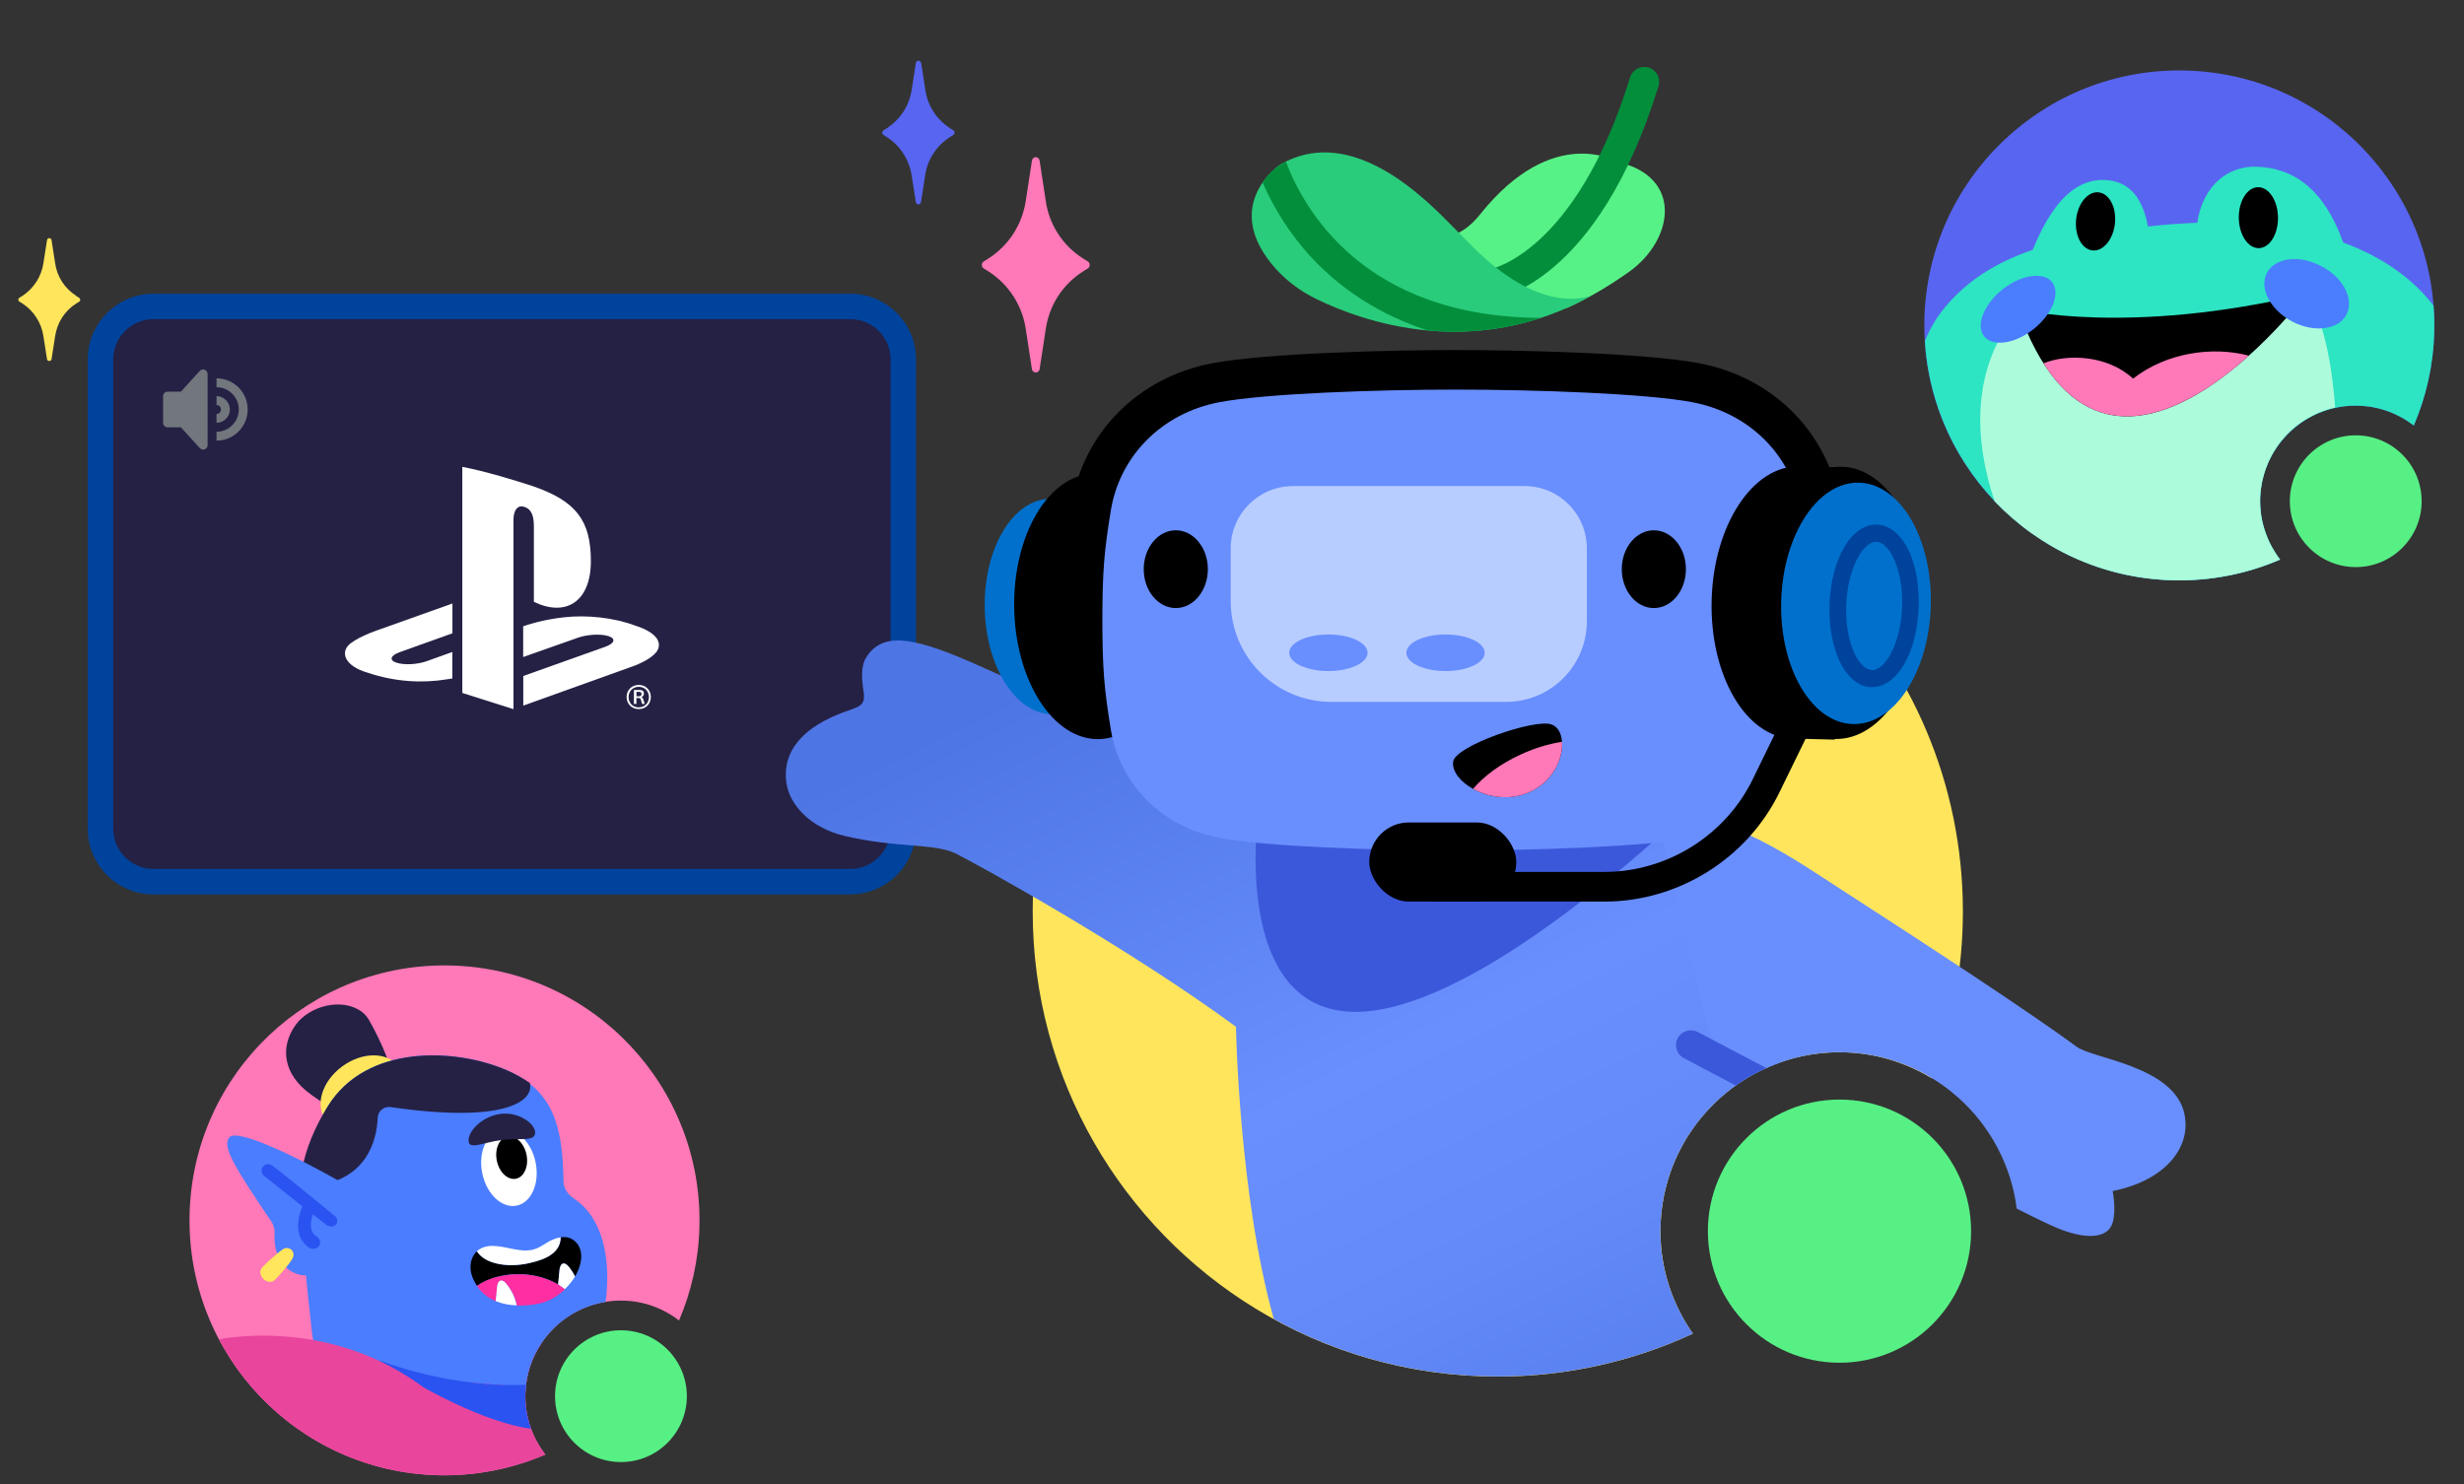 <svg viewBox="0 0 249 150" xmlns="http://www.w3.org/2000/svg" xmlns:xlink="http://www.w3.org/1999/xlink"><rect x="0" y="0" width="249" height="150" fill="#333333" stroke="none"/><clipPath id="a"><circle cx="220.23" cy="32.88" r="25.77"/></clipPath><linearGradient id="b" gradientUnits="userSpaceOnUse" x1="112.21" x2="165.55" y1="57.16" y2="165.62"><stop offset=".06" stop-color="#4e75e4"/><stop offset=".47" stop-color="#698fff"/><stop offset=".65" stop-color="#648afa"/><stop offset=".86" stop-color="#567dec"/><stop offset="1" stop-color="#4970df"/></linearGradient><circle cx="238.06" cy="50.66" fill="#57f085" r="6.66"/><path d="m228.4 50.66c0-5.33 4.33-9.66 9.66-9.66 2.21 0 4.24.75 5.87 2.01 1.24-2.91 1.98-6.09 2.06-9.45.37-14.23-10.86-26.06-25.09-26.43s-26.06 10.86-26.43 25.09 10.86 26.06 25.09 26.43c3.86.1 7.54-.66 10.86-2.09-1.26-1.63-2.02-3.67-2.02-5.89z" fill="#5865f0"/><path d="m239.57 41.12c.39.06.78.15 1.16.26.1.03.19.06.29.09.35.11.69.25 1.02.4.11.05.22.11.32.16.31.15.61.32.9.51.1.07.2.14.3.21.12.09.25.17.37.26 1.24-2.91 1.98-6.09 2.06-9.45.02-.9 0-1.79-.07-2.67-1.97-2.57-4.95-4.84-9.12-6.37-1.95-5.45-5.06-7.58-8.83-7.67-2.78-.06-5.33 1.82-5.93 5.67-1.58.05-3.24.18-4.98.37-.5-2.73-1.74-4.39-3.91-4.66-2.29-.29-5.2.75-7.73 7.02-3.89 1.34-6.67 3.19-8.84 5.77-.88 1.05-1.57 2.23-2.06 3.47.81 13.19 11.58 23.81 25.04 24.16 3.86.1 7.54-.66 10.86-2.09-.18-.24-.35-.48-.51-.74-.08-.13-.16-.26-.24-.4-.14-.25-.28-.51-.4-.77-.05-.12-.1-.24-.15-.36-.11-.26-.21-.54-.29-.81-.03-.1-.06-.2-.09-.3-.1-.35-.17-.71-.23-1.07-.01-.09-.02-.17-.03-.26-.05-.39-.08-.79-.08-1.19 0-5.33 4.33-9.66 9.66-9.66.45 0 .89.04 1.32.1.07 0 .13.01.2.03z" fill="#2de4c3"/><path d="m233.1 29.64-7.21 1.99c-7.22 1.99-14.85 1.98-22.06-.02-4.7 5.68-4.32 12.99-2.26 19.06 4.54 4.76 10.89 7.8 17.98 7.98 3.86.1 7.54-.66 10.86-2.09-.18-.24-.35-.48-.51-.74-.08-.13-.16-.26-.24-.4-.14-.25-.28-.51-.4-.78-.05-.12-.1-.24-.15-.36-.11-.26-.2-.54-.29-.81-.03-.1-.06-.2-.09-.3-.1-.35-.17-.71-.23-1.07-.01-.09-.02-.17-.03-.26-.05-.39-.08-.79-.08-1.19 0-.31.02-.62.05-.93 0-.1.03-.2.04-.3.03-.2.05-.4.09-.6.02-.12.05-.23.08-.35.04-.18.09-.35.14-.53.03-.12.07-.24.11-.36.06-.16.11-.33.18-.49.05-.12.09-.24.14-.35.07-.16.14-.31.22-.46.06-.11.11-.23.17-.34.08-.15.18-.3.27-.44.06-.1.12-.21.19-.31.16-.23.32-.45.49-.66.1-.12.2-.23.3-.34.09-.1.18-.2.27-.3.11-.12.23-.23.35-.34.09-.08.18-.17.27-.25.13-.11.26-.22.4-.32.09-.07.18-.14.27-.2.14-.1.29-.2.44-.3.09-.06.18-.11.27-.16.16-.09.32-.19.48-.27.08-.04.16-.08.24-.12.18-.09.36-.18.55-.25.02 0 .03-.01.05-.02.49-.2 1-.36 1.53-.47-.43-5.91-1.62-9.58-2.89-11.59z" fill="#acfcdb"/><g clip-path="url(#a)"><ellipse cx="228.21" cy="21.92" rx="1.98" ry="3.08" transform="matrix(1 -.012 .012 1 -.25 2.82)"/><ellipse cx="211.8" cy="22.48" rx="2.95" ry="1.97" transform="matrix(.104 -.995 .995 .104 167.37 230.78)"/></g><path d="m233.1 29.69s-20.23 26.82-29.17 1.56c0 0 11.07 2.75 29.17-1.56z"/><path d="m206.51 36.72c6.08 9.57 14.95 4.43 20.75-.77-3.59-.96-8.3-.35-11.7 2.32-2.59-2.38-6.62-2.53-9.05-1.55z" fill="#ff78b8"/><path d="m207.44 30.83c-.75 1.81-2.91 3.53-4.89 3.78-2.1.26-3-1.25-1.95-3.27.98-1.9 3.27-3.41 5.07-3.46s2.48 1.24 1.77 2.95z" fill="#4b7dff"/><path d="m229.27 30.26c1.19 2.16 4.15 3.43 6.3 2.76 1.94-.61 2.33-2.57 1.11-4.32-1.15-1.65-3.47-2.73-5.39-2.48-2.1.27-3.12 2.04-2.02 4.05z" fill="#4b7dff"/><path d="m228.4 50.66c0-5.33 4.33-9.66 9.66-9.66 2.21 0 4.24.75 5.87 2.01 1.24-2.91 1.98-6.09 2.06-9.45.37-14.23-10.86-26.06-25.09-26.43s-26.06 10.86-26.43 25.09 10.86 26.06 25.09 26.43c3.86.1 7.54-.66 10.86-2.09-1.26-1.63-2.02-3.67-2.02-5.89z" fill="none"/><path d="m28.04 66.47c-1-.64-1.86-1.49-2.5-2.49s-1.07-2.13-1.23-3.31l-.62-4.05c-.01-.1-.06-.19-.13-.26s-.17-.11-.26-.11c-.1 0-.19.05-.26.11-.07.07-.12.16-.13.26l-.62 4.05c-.18 1.18-.6 2.3-1.24 3.3s-1.49 1.85-2.49 2.5l-.54.34c-.05.04-.1.09-.13.15s-.04.13-.04.19c0 .07.01.13.04.19s.07.11.13.15l.54.34c1 .65 1.85 1.5 2.49 2.5s1.07 2.13 1.24 3.3l.62 4.05c.01.1.06.18.13.24s.17.1.26.1c.1 0 .19-.03.26-.1.07-.06.12-.15.13-.24l.62-4.05c.17-1.18.59-2.31 1.23-3.31.65-1 1.5-1.85 2.5-2.49l.54-.34c.05-.04.1-.09.13-.15s.04-.13.04-.19c0-.07-.01-.13-.04-.19s-.07-.11-.13-.15z" fill="#ffe55c"/><path d="m53.09 141.12c0-5.33 4.33-9.66 9.66-9.66 2.21 0 4.24.75 5.87 2.01 1.24-2.91 1.98-6.09 2.06-9.45.37-14.23-10.86-26.06-25.09-26.43s-26.06 10.86-26.43 25.09 10.86 26.06 25.09 26.43c3.86.1 7.54-.66 10.86-2.09-1.26-1.63-2.02-3.67-2.02-5.89z" fill="#ff78b7"/><path d="m44.07 133.94c-4.5-.5-7.79-.63-10.21-.37l8.49 7.41 1.38 3.37c1.91 1.57 4.15 3.1 6.53 4.2 1.68-.36 3.3-.87 4.85-1.53-1.26-1.63-2.02-3.67-2.02-5.89 0-2.03.63-3.91 1.7-5.46-3.11-.74-6.69-1.24-10.72-1.72z" fill="#e9459d"/><circle cx="62.75" cy="141.12" fill="#57f085" r="6.66"/><path d="m37.33 103.16c-.19-.33-.44-.64-.74-.87-1.98-1.5-5.34-.64-6.74 1.34-1.53 2.16-1.33 4.95 1.63 7.04 5.29 3.74 7.81 5.27 8.58 4.02 1.05-1.72-.09-6.88-2.73-11.52z" fill="#242145"/><ellipse cx="36.54" cy="110.45" fill="#ffe55c" rx="4.55" ry="3.34" transform="matrix(.807 -.591 .591 .807 -58.2 42.94)"/><path d="m57.97 121.12c-.61-.39-1.02-1.04-1.03-1.76-.09-5.34-.9-9.09-5.74-11.19-5.21-2.25-14.2-2.64-18.08 3.66-3.48 5.64-2.71 12.83-1.57 23.06.24 2.15 1.98 3.83 4.13 3.99l15.3 1.14c.81.23 1.51.47 2.12.7.19-4.62 3.64-8.4 8.1-9.12.58-4.42-.32-8.6-3.24-10.47z" fill="#4a7dff"/><path d="m33.12 111.83c3.88-6.29 12.87-5.91 18.08-3.66.88.38 1.65.82 2.34 1.29.46 1.76-2.3 4.14-14.07 2.44-.66-.1-1.27.4-1.3 1.06-.09 2.2-1.02 6.51-6.9 6.96l-.79-1.54c.43-2.26 1.25-4.3 2.64-6.55z" fill="#242145"/><path d="m34.27 125.73c0 .13-.02.26-.04.39-.3 1.82-2.03 3.05-3.85 2.75-1.67-.37-2.77-1.93-2.63-4.22.02-.39-.08-.78-.28-1.11-3.79-5.59-5.12-7.77-4.25-8.61.87-.83 6.74 1.96 11.52 4.71z" fill="#4a7dff"/><path d="m33.98 123.73c-.15.21-.43.3-.68.21l-.25-.08-1.44-1.12c-.23.75-.39 1.73.36 2.23.33.16.47.55.32.88-.16.33-.55.47-.88.32l-.19-.06c-1.19-.84-1.42-2.34-.66-4.17l-3.86-3.08c-.29-.22-.35-.64-.13-.93s.64-.35.93-.13c2.23 1.7 6.33 5.13 6.39 5.15.21.21.25.53.11.79z" fill="#2b53f1"/><path d="m57.04 125.04c-.14 0-.26.01-.38.03-.03 1.57-1.5 2.25-3.36 2.64-1.82.38-4.2.16-5.11-1.23-.67.62-.8 1.66-.48 2.52.13.36.3.68.49.97.58-.4 1.28-.72 2.1-.93 2.14-.55 4.47-.19 6.1.79l.13-1.33c.03-.78.45-1.11 1.01-.39.22.28.41.57.57.91.28-.46.47-.95.57-1.45.32-1.69-.79-2.55-1.65-2.53z"/><path d="m56.53 128.5-.13 1.33c.24.15.46.31.67.48.41-.39.77-.83 1.04-1.29-.17-.34-.36-.63-.57-.91-.56-.72-.98-.4-1.01.39z" fill="#fff"/><path d="m50.3 129.04c-.82.21-1.52.53-2.1.93.48.73 1.14 1.23 1.9 1.55l.13-1.29c.03-.78.45-1.11 1.01-.39.42.54.76 1.13.97 2.03 0 .03.01.06.02.09.7.02 1.43-.04 2.16-.18.98-.19 1.93-.73 2.7-1.45-.21-.17-.43-.33-.67-.48-1.63-.98-3.96-1.34-6.1-.79z" fill="#ff2ea1"/><path d="m51.23 129.83c-.56-.72-.98-.4-1.01.39l-.13 1.29c.64.27 1.36.41 2.12.43 0-.03 0-.06-.02-.09-.21-.89-.55-1.48-.97-2.03z" fill="#fff"/><path d="m53.3 127.71c1.86-.39 3.33-1.06 3.36-2.64-1.23.17-1.78.98-2.77 1.23-1.32.34-2.69-.35-4.08-.37-.72-.01-1.25.2-1.62.55.91 1.39 3.29 1.61 5.11 1.23z" fill="#fff"/><ellipse cx="51.4" cy="118" fill="#fff" rx="2.75" ry="3.9" transform="matrix(.98 -.201 .201 .98 -22.66 12.73)"/><ellipse cx="51.68" cy="116.97" rx="1.53" ry="2.17" transform="matrix(.98 -.201 .201 .98 -22.45 12.77)"/><path d="m53.09 141.12c0-5.33 4.33-9.66 9.66-9.66 2.21 0 4.24.75 5.87 2.01 1.24-2.91 1.98-6.09 2.06-9.45.37-14.23-10.86-26.06-25.09-26.43s-26.06 10.86-26.43 25.09 10.86 26.06 25.09 26.43c3.86.1 7.54-.66 10.86-2.09-1.26-1.63-2.02-3.67-2.02-5.89z" fill="none"/><path d="m29.58 127.19c-.3.47-.65.9-1.01 1.32-.18.21-.36.42-.55.61-.2.19-.33.45-.74.44-.52-.01-.93-.43-.97-.93-.03-.41.23-.55.41-.75.19-.2.39-.39.59-.57.41-.37.83-.73 1.29-1.05.31-.21.74-.13.95.18.16.23.15.53.01.76z" fill="#ffe65c"/><path d="m50.56 112.59c-1.82.25-3.24 1.71-3.21 2.7s1.43.18 3.34-.06 3.41.21 3.39-.78c-.03-.9-1.7-2.11-3.52-1.86z" fill="#242145"/><path d="m38.22 137.45c4.66 3.13 11.04 6.38 15.45 6.97-.38-1.03-.59-2.14-.59-3.29 0-.39.03-.78.08-1.16-4.04.17-9.4-.45-14.94-2.51z" fill="#2b53f1"/><path d="m22.13 135.37c4.21 7.97 12.47 13.49 22.12 13.74 2.08.05 4.1-.15 6.05-.57-9.4-15.05-23.97-13.88-28.17-13.18z" fill="#e9459d"/><rect fill="#242145" height="58.14" rx="5.36" width="81.13" x="10.16" y="30.98"/><path d="m85.93 90.41h-70.42c-3.66 0-6.64-2.98-6.64-6.64v-47.44c0-3.66 2.98-6.64 6.64-6.64h70.42c3.66 0 6.64 2.98 6.64 6.64v47.43c0 3.66-2.98 6.64-6.64 6.64zm-70.42-58.15c-2.25 0-4.07 1.83-4.07 4.07v47.43c0 2.25 1.83 4.07 4.07 4.07h70.42c2.25 0 4.07-1.83 4.07-4.07v-47.43c0-2.25-1.83-4.07-4.07-4.07z" fill="#00439c"/><g fill="#fff"><path d="m46.72 47.19v22.85l5.17 1.64v-19.16c0-.9.4-1.5 1.05-1.3.84.23 1.01 1.07 1.01 1.96v7.65c3.22 1.56 5.76 0 5.76-4.11s-1.49-6.07-5.86-7.58c-1.73-.57-4.92-1.54-7.13-1.95"/><path d="m52.87 68.33 8.31-2.96c.94-.35 1.08-.82.32-1.07-.77-.25-2.15-.18-3.1.16l-5.53 1.95v-3.11l.32-.1s1.6-.57 3.85-.81c2.25-.25 5 .03 7.17.85 2.44.78 2.71 1.91 2.1 2.69-.63.78-2.14 1.34-2.14 1.34l-11.29 4.05v-2.99z"/><path d="m37.24 68.02c-2.5-.7-2.92-2.17-1.78-3.02 1.05-.78 2.85-1.36 2.85-1.36l7.41-2.64v3.01l-5.33 1.91c-.94.34-1.09.81-.33 1.06.77.26 2.15.19 3.09-.16l2.56-.92v2.68c-.17.03-.35.06-.52.08-2.55.42-5.28.25-7.96-.64z"/><path d="m64.55 69.23c.73 0 1.22.54 1.22 1.22s-.49 1.22-1.22 1.22-1.23-.54-1.23-1.22.5-1.22 1.23-1.22zm0 2.27c.62 0 1.03-.47 1.03-1.04s-.41-1.04-1.03-1.04-1.03.47-1.03 1.04.4 1.04 1.03 1.04zm-.49-1.76h.56c.26 0 .45.08.45.37 0 .17-.08.29-.26.34.09.03.16.1.2.26.05.16.1.31.14.44h-.26c-.03-.1-.08-.29-.11-.38-.04-.16-.09-.22-.3-.22h-.17v.6h-.25v-1.42zm.25.64h.23c.18 0 .29-.07.29-.23 0-.19-.13-.22-.27-.22h-.24v.45z"/></g><path d="m20.7 37.37c-.17-.07-.36-.03-.49.1l-1.93 2.12h-1.35c-.25 0-.45.2-.45.45v2.7c0 .25.2.45.45.45h1.35l1.93 2.12c.13.13.32.17.49.1s.28-.23.28-.42v-7.2c0-.18-.11-.35-.28-.42zm1.18.87v.9c1.24 0 2.25 1.01 2.25 2.25s-1.01 2.25-2.25 2.25v.9c1.74 0 3.15-1.41 3.15-3.15s-1.41-3.15-3.15-3.15zm0 1.8c.74 0 1.35.61 1.35 1.35s-.61 1.35-1.35 1.35v-.9c.25 0 .45-.2.45-.45s-.2-.45-.45-.45z" fill="#72767d" fill-rule="evenodd"/><path d="m167.8 124.44c0-9.97 8.11-18.08 18.08-18.08 3.43 0 6.62.98 9.35 2.64 2.01-5.23 3.13-10.91 3.13-16.86 0-25.96-21.04-47-47-47s-47 21.04-47 47c0 16.99 9.02 31.88 22.52 40.13 7.13 4.36 15.51 6.87 24.48 6.87 7.04 0 13.72-1.56 19.72-4.34-2.06-2.94-3.28-6.51-3.28-10.36z" fill="#ffe55c"/><path d="m182.84 66.67c-2.21 0-4-1.79-4-4 0-4.78-.19-6.71-.81-10.45-.64-3.86-3.67-6.86-7.73-7.63-4.08-.78-14.99-1.2-23.18-1.2s-19.1.42-23.18 1.2c-4.06.78-7.1 3.77-7.73 7.63-.61 3.74-.81 5.67-.81 10.45 0 2.21-1.79 4-4 4s-4-1.79-4-4c0-5.26.24-7.65.91-11.75 1.18-7.21 6.73-12.78 14.12-14.19 5.56-1.07 18.58-1.35 24.68-1.35s19.12.28 24.68 1.35c7.39 1.42 12.93 6.99 14.12 14.19.67 4.09.91 6.48.91 11.75 0 2.21-1.79 4-4 4z"/><path d="m167.8 124.44c0-7.91 5.12-14.64 12.21-17.09-5.67-13.39-11.22-24.13-11.22-24.13l-39.78-1.96s-18.69-8.97-30.77-14.28c-6.35-2.79-9.14-2.98-10.7-.54-.57.89-.46 2.24-.27 3.44.18 1.18-.18 1.45-1.18 1.81-1.21.44-7.34 2.27-6.62 7.43.33 2.34 2.54 4.56 5.8 5.35 5.26 1.27 9.16.73 11.33 1.81 2.27 1.14 17.29 9.41 28.3 17.5 0 0 .29 16.97 3.83 29.55 6.71 3.7 14.42 5.8 22.63 5.8 7.04 0 13.72-1.56 19.72-4.33-2.06-2.94-3.29-6.51-3.29-10.36z" fill="url(#b)"/><path d="m220.75 112.58c-1.08-4.85-9.25-5.56-10.88-6.77-4.26-3.15-14.87-10.15-23.33-15.59-5.22-3.35-11.56-8.08-19.18-8.08l5.7 23.37s1.93 1.07 4.88 2.71c2.4-1.18 5.09-1.86 7.94-1.86 9.2 0 16.79 6.9 17.92 15.8 1.9.97 3.4 1.69 4.25 2.03 2.72 1.09 4.96 1.03 5.44-.6.4-1.33 0-3.2 0-3.2 5.44-1.09 7.98-4.53 7.25-7.8z" fill="#698fff"/><path d="m127.13 82.59 42.23.38c-6.88 6.38-23.96 20.92-34.17 19.16-10.48-1.81-8.07-19.54-8.07-19.54z" fill="#3c58da"/><ellipse cx="106.27" cy="61.25" fill="#0070cc" rx="6.75" ry="10.89" transform="matrix(1 -.016 .016 1 -.99 1.76)"/><ellipse cx="110.82" cy="61.23" rx="8.32" ry="13.42" transform="matrix(1 -.016 .016 1 -.99 1.83)"/><path d="m182.84 62.67c0-4.97-.2-7.1-.86-11.1-.92-5.57-5.21-9.82-10.93-10.91-4.63-.89-16-1.28-23.93-1.28s-19.31.39-23.93 1.28c-5.71 1.09-10.01 5.35-10.93 10.91-.66 4-.86 6.12-.86 11.1 0 4.97.2 7.1.86 11.1.92 5.57 5.21 9.82 10.93 10.91 4.63.89 16 1.28 23.93 1.28s19.31-.39 23.93-1.28c5.71-1.09 10.01-5.35 10.93-10.91.66-4 .86-6.12.86-11.1z" fill="#698fff"/><ellipse cx="167.13" cy="57.53" rx="3.24" ry="3.93"/><ellipse cx="118.82" cy="57.53" rx="3.24" ry="3.93"/><path d="m153.81 80.35c-1.79.51-3.62.13-4.95-.61-1.31-.73-2.15-1.81-2.01-2.76.22-1.59 8.15-4.33 9.9-3.77.67.22 1.04.9 1.1 1.77.13 1.85-1.13 4.53-4.04 5.36z"/><path d="m153.81 80.35c-1.79.51-3.62.13-4.95-.61 1.1-1.3 2.79-2.56 4.86-3.5 1.42-.65 2.83-1.06 4.13-1.26.13 1.85-1.13 4.53-4.04 5.36z" fill="#ff78b8"/><path d="m130.67 49.13h23.39c3.48 0 6.3 2.82 6.3 6.3v7.36c0 4.5-3.65 8.15-8.15 8.15h-17.67c-5.62 0-10.17-4.56-10.17-10.17v-5.34c0-3.48 2.82-6.3 6.3-6.3z" fill="#b8cdff"/><ellipse cx="134.24" cy="65.98" fill="#698fff" rx="3.96" ry="1.85"/><ellipse cx="146.08" cy="65.98" fill="#698fff" rx="3.96" ry="1.85"/><path d="m181.15 74.65c-4.71-.12-8.37-6.37-8.18-13.97s4.16-13.66 8.87-13.54l4.25.11-.69 27.51z"/><ellipse cx="185.75" cy="61" rx="13.76" ry="8.53" transform="matrix(.025 -1 1 .025 120.13 245.16)"/><ellipse cx="187.54" cy="61.04" fill="#0070cc" rx="12.2" ry="7.56" transform="matrix(.025 -1 1 .025 121.83 247)"/><path d="m188.91 68.96c-1.02-.12-1.94-.96-2.6-2.39-.67-1.46-1.01-3.37-.94-5.4.14-4.34 2.01-7.71 4.27-7.67 2.25.04 3.91 3.47 3.77 7.81s-2.01 7.7-4.27 7.67c-.08 0-.15 0-.23-.02zm.86-14.67c-.05 0-.1-.01-.16-.01-1.79-.03-3.41 3.13-3.53 6.91-.06 1.9.25 3.69.87 5.03.59 1.27 1.37 1.97 2.21 1.99 1.79.03 3.41-3.13 3.53-6.91.12-3.67-1.21-6.8-2.92-7.01z" fill="#107c10"/><path d="m189.18 69.46s-.03 0-.05 0c-.09 0-.19 0-.28-.02-1.19-.15-2.25-1.09-2.98-2.67-.7-1.52-1.05-3.52-.99-5.62.15-4.68 2.22-8.18 4.76-8.13.79.02 1.55.38 2.2 1.06 1.38 1.45 2.15 4.16 2.05 7.24-.15 4.65-2.17 8.13-4.71 8.13zm.41-14.7c-1.33 0-2.9 2.74-3.02 6.44-.06 1.83.23 3.54.83 4.82.5 1.07 1.15 1.7 1.78 1.71h.02c1.33 0 2.9-2.74 3.02-6.44.12-3.65-1.23-6.36-2.5-6.52s-.08 0-.12 0z" fill="#00439c"/><path d="m162.13 91.13h-17.26c-.83 0-1.5-.67-1.5-1.5s.67-1.5 1.5-1.5h17.26c6.33 0 12.21-3.67 14.99-9.36l3.01-6.17c.36-.74 1.26-1.05 2.01-.69.74.36 1.05 1.26.69 2.01l-3.01 6.17c-3.28 6.71-10.22 11.04-17.69 11.04z"/><rect height="8" rx="4" width="14.86" x="138.37" y="83.13"/><path d="m158.28 31.15s1.09-.46 2.65-1.33c1.1-.61 2.47-1.47 3.72-2.36 4.51-3.25 5.48-9.6-1.24-11.11 0 0-6.45-3.89-13.79 5.26-2.08 2.59-3.53 2.28-5.2 2.32l9.18 7.1z" fill="#57f287"/><path d="m150.65 30.23c-.75 0-1.39-.56-1.49-1.31-.1-.82.47-1.56 1.29-1.67.17-.03 8.76-1.6 14.28-19.43.25-.79 1.09-1.23 1.88-.99s1.23 1.08.99 1.88c-6.17 19.98-16.32 21.47-16.75 21.52-.06 0-.13.01-.19.01z" fill="#038e3c"/><path d="m160.93 29.82c.31-.18-4.55 2.63-11.98-4.76-1.02-1.02-2.66-2.69-3.23-3.25-2.94-2.88-9.76-9.05-16.39-5.15 0 0-5.74 3.87-.89 9.94 1.22 1.53 2.79 2.74 4.54 3.6 4.6 2.26 15.96 6.39 27.95-.38z" fill="#29cc7a"/><path d="m129.95 16.32c-.21.1-.42.22-.63.34 0 0-.93.63-1.73 1.78.81 1.86 2.1 4.26 4.12 6.66 2.51 2.98 6.51 6.33 12.58 8.31 3.44.31 7.34.07 11.41-1.28-17.99-.07-24.02-11.15-25.76-15.81z" fill="#038e3c"/><circle cx="185.89" cy="124.44" fill="#57f085" r="13.3"/><path d="m170.17 106.96 5.24 2.76c.96-.69 1.99-1.28 3.08-1.77l-6.92-3.64c-.73-.39-1.64-.1-2.03.63s-.1 1.64.63 2.03z" fill="#3c58da"/><path d="m109.41 26.1c-1-.64-1.86-1.49-2.5-2.49s-1.07-2.13-1.23-3.31l-.62-4.05c-.01-.1-.06-.19-.13-.26s-.17-.11-.26-.11c-.1 0-.19.05-.26.11-.07.07-.12.16-.13.26l-.62 4.05c-.18 1.18-.6 2.3-1.24 3.3s-1.49 1.85-2.49 2.5l-.54.34c-.05.04-.1.09-.13.15s-.04.13-.04.19c0 .07.01.13.04.19s.07.11.13.15l.54.34c1 .65 1.85 1.5 2.49 2.5s1.07 2.13 1.24 3.3l.62 4.05c.01.1.06.18.13.24s.17.1.26.1c.1 0 .19-.03.26-.1.07-.06.12-.15.13-.24l.62-4.05c.17-1.18.59-2.31 1.23-3.31.65-1 1.5-1.85 2.5-2.49l.54-.34c.05-.04.1-.09.13-.15s.04-.13.04-.19c0-.07-.01-.13-.04-.19s-.07-.11-.13-.15z" fill="#ff78b7"/><path d="m96 12.95c-.67-.43-1.24-.99-1.67-1.66s-.71-1.42-.82-2.21l-.42-2.7c0-.07-.04-.13-.09-.17s-.11-.07-.18-.08c-.07 0-.13.03-.18.08-.05.04-.08.1-.09.17l-.42 2.7c-.12.78-.4 1.54-.83 2.2-.43.67-1 1.23-1.66 1.67l-.36.23s-.07.06-.09.1-.03.08-.03.13c0 .04 0 .09.03.13.02.04.05.07.09.1l.36.23c.67.43 1.23 1 1.66 1.67s.71 1.42.83 2.2l.42 2.7c0 .06.04.12.09.16s.11.06.17.06.13-.02.17-.06c.05-.04.08-.1.09-.16l.42-2.7c.11-.79.39-1.54.82-2.21s1-1.23 1.67-1.66l.36-.23s.07-.06.09-.1.03-.08.03-.13c0-.04 0-.09-.03-.13-.02-.04-.05-.07-.09-.1l-.36-.23z" fill="#5765f1"/><path d="m7.7 29.9c-.57-.37-1.06-.85-1.43-1.42s-.61-1.22-.7-1.89l-.36-2.31c0-.06-.03-.11-.08-.15-.04-.04-.09-.06-.15-.06s-.11.03-.15.06c-.04.04-.07.09-.08.15l-.36 2.31c-.1.67-.34 1.31-.71 1.89-.37.57-.85 1.06-1.42 1.43l-.31.19s-.06.05-.07.08c-.02.03-.03.07-.02.11 0 .04 0 .08.02.11s.04.06.07.08l.31.19c.57.37 1.06.86 1.42 1.43.37.57.61 1.21.71 1.89l.36 2.31c0 .05.04.1.08.14s.09.05.15.05c.05 0 .11-.02.15-.05.04-.04.07-.09.08-.14l.36-2.31c.1-.67.34-1.32.7-1.89.37-.57.86-1.06 1.43-1.42l.31-.19s.06-.05.07-.08c.02-.03.03-.07.02-.11 0-.04 0-.08-.02-.11s-.04-.06-.07-.08l-.31-.19z" fill="#ffe55c"/></svg>